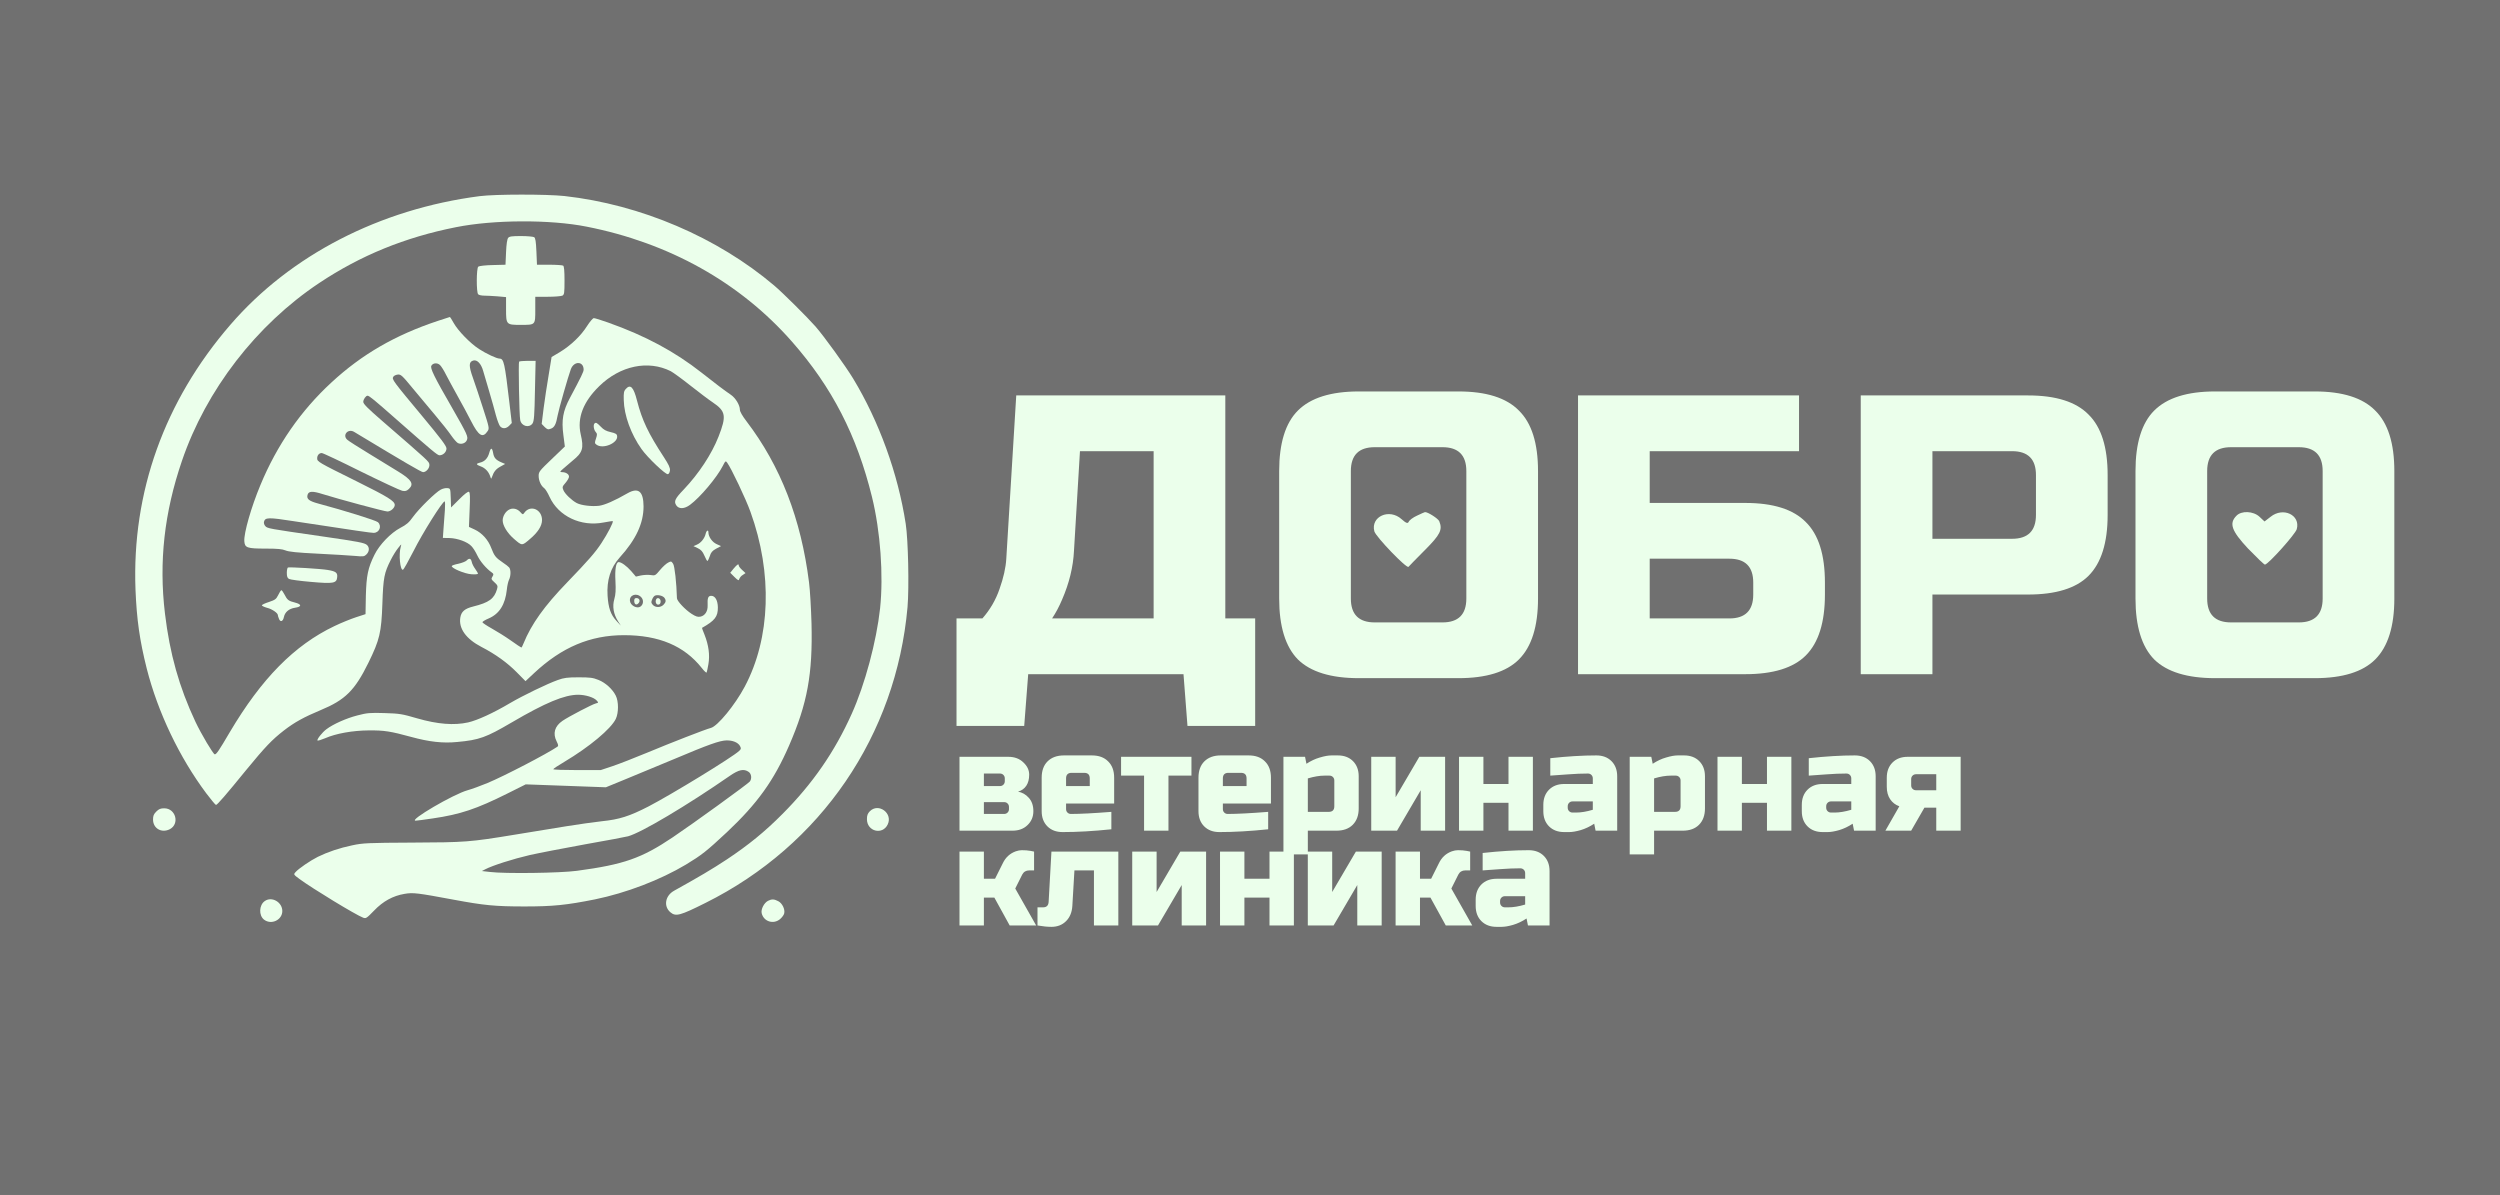 <svg width="6278" height="3000" viewBox="0 0 6278 3000" fill="none" xmlns="http://www.w3.org/2000/svg">
<rect x="0" y="0" width="6278" height="3000" fill="#333333" stroke="none"/>
<g clip-path="url(#clip0_2_2)">
<rect width="6278" height="3000" fill="#707070"/>
<path d="M1204.45 492.565C954.03 525.032 729.3 640.785 578.539 815.543C412.814 1007.24 330.94 1235.92 340.257 1480.7C343.363 1556.36 350.703 1608.03 368.49 1678.89C396.44 1788.71 450.364 1901.64 517.839 1991.99C529.979 2008.08 540.99 2021.35 542.401 2021.35C545.507 2021.35 567.528 1995.94 618.064 1933.83C666.059 1875.39 682.999 1857.6 713.207 1834.17C739.464 1813.84 763.744 1800.57 804.963 1783.35C867.074 1757.66 891.072 1733.66 925.233 1664.21C953.465 1606.62 957.7 1588.55 960.241 1515.99C962.5 1449.93 964.758 1438.92 981.416 1405.88C986.497 1395.72 994.685 1382.45 999.767 1376.24C1008.52 1365.23 1008.52 1365.23 1006.26 1373.42C1000.9 1392.61 1004.85 1432.7 1011.91 1430.73C1013.88 1430.16 1025.74 1408.71 1038.73 1383.3C1060.47 1339.82 1111 1259.07 1116.65 1259.07C1117.78 1259.07 1118.06 1268.96 1117.21 1280.81C1116.37 1292.95 1114.95 1313.56 1113.83 1326.83L1112.13 1350.83L1128.79 1351.11C1148.83 1351.68 1173.96 1360.71 1183.84 1371.44C1188.08 1375.67 1194.57 1386.12 1198.81 1395.16C1205.58 1409.55 1221.11 1427.9 1235.22 1437.79C1239.74 1441.17 1240.02 1442.3 1236.64 1447.95C1232.97 1453.6 1233.53 1455.01 1241.72 1462.35C1249.62 1469.69 1250.47 1471.38 1248.21 1479.29C1241.15 1503.57 1228.17 1513.17 1188.36 1523.05C1166.9 1528.41 1158.43 1535.75 1155.89 1551C1151.66 1578.38 1170.29 1604.36 1208.69 1624.4C1244.26 1642.75 1273.9 1664.21 1297.34 1687.93L1319.64 1710.51L1341.38 1690.18C1410.83 1625.25 1482.26 1595.04 1566.96 1595.04C1654.76 1595.04 1718.28 1621.86 1762.32 1677.48C1768.25 1685.1 1773.62 1690.18 1774.46 1688.77C1775.03 1687.64 1777.29 1678.04 1778.98 1667.6C1782.93 1645.01 1779.55 1619.89 1769.1 1593.63C1765.15 1584.59 1762.61 1576.69 1762.89 1576.69C1795.07 1558.62 1802.98 1548.46 1802.7 1525.31C1802.41 1507.52 1795.92 1496.23 1786.04 1496.23C1778.13 1496.23 1776.16 1501.87 1777.01 1520.51C1777.57 1534.91 1770.51 1545.92 1759.22 1548.46C1752.44 1549.87 1747.64 1548.46 1736.63 1541.4C1720.82 1531.24 1699.93 1509.21 1699.93 1502.16C1698.8 1463.2 1694.28 1421.69 1690.33 1415.76C1685.81 1408.99 1685.25 1408.99 1677.63 1412.94C1673.11 1415.2 1664.08 1423.39 1657.58 1431.29C1645.72 1445.41 1645.16 1445.97 1633.58 1444C1627.09 1443.15 1616.08 1443.71 1609.3 1445.13L1596.88 1447.95L1584.74 1433.83C1573.45 1421.13 1560.18 1411.53 1553.69 1411.53C1546.91 1411.53 1543.81 1429.32 1545.5 1458.96C1546.63 1481.83 1546.06 1492.84 1542.68 1504.41C1537.31 1523.05 1540.7 1542.25 1551.99 1560.03L1559.05 1571.04L1547.76 1558.9C1533.64 1543.66 1527.71 1526.44 1525.74 1495.94C1523.2 1457.27 1533.36 1425.36 1555.95 1400.24C1597.45 1354.5 1616.08 1313.85 1616.08 1271.5C1615.8 1233.67 1603.09 1223.22 1575.71 1238.75C1543.52 1257.38 1518.68 1268.11 1504.56 1270.09C1486.21 1272.34 1459.96 1269.24 1448.38 1263.31C1435.68 1256.53 1418.74 1240.44 1414.78 1230.84C1411.68 1223.22 1411.96 1221.81 1420.15 1212.49C1424.95 1206.84 1428.9 1200.07 1428.9 1196.96C1428.9 1190.75 1420.99 1185.67 1411.4 1185.67C1405.18 1185.39 1405.47 1184.82 1415.07 1176.35C1420.43 1171.55 1431.16 1162.52 1438.5 1156.31C1463.34 1136.26 1466.45 1125.54 1458.26 1090.53C1448.94 1049.87 1464.47 1008.94 1504.84 969.692C1557.36 918.309 1627.66 903.629 1684.4 932.143C1690.61 935.531 1712.92 951.624 1733.81 968.281C1754.7 984.656 1779.83 1003.85 1789.71 1010.35C1822.74 1032.65 1824.72 1044.51 1804.39 1096.46C1786.89 1140.78 1754.98 1189.34 1716.87 1229.43C1695.13 1252.02 1691.74 1259.07 1698.24 1268.96C1704.73 1278.84 1718.56 1278.27 1732.68 1267.83C1758.09 1249.19 1800.16 1199.22 1814.84 1170.42C1821.61 1157.16 1822.18 1156.59 1826.13 1161.96C1836.29 1175.79 1873 1252.86 1884.57 1285.33C1940.47 1439.76 1935.11 1602.1 1870.17 1724.35C1845.61 1770.65 1801.85 1823.72 1785.19 1827.96C1772.49 1831.06 1685.53 1864.94 1624.55 1890.35C1593.21 1903.34 1554.25 1918.58 1538.16 1923.95L1508.51 1933.83H1448.94C1416.19 1933.83 1389.37 1932.98 1389.37 1931.57C1389.37 1930.44 1401.8 1922.25 1417.04 1913.22C1480 1875.67 1534.21 1830.5 1546.35 1805.37C1553.69 1790.13 1553.69 1761.33 1546.35 1746.93C1538.44 1730.84 1520.65 1714.46 1502.87 1707.41C1489.03 1701.76 1481.69 1700.91 1452.9 1700.91C1424.95 1700.91 1415.91 1702.04 1400.67 1707.69C1374.98 1716.72 1313.15 1746.65 1280.96 1765.56C1238.05 1790.97 1198.81 1808.76 1175.65 1814.12C1140.36 1822.03 1098.58 1818.64 1047.76 1803.96C1009.93 1792.95 1003.72 1791.82 965.888 1790.69C928.903 1789.56 922.127 1790.13 897.283 1796.62C869.615 1803.68 836.865 1818.36 819.926 1831.06C808.915 1839.25 795.081 1857.04 797.34 1859.58C798.469 1860.43 806.939 1857.88 816.256 1853.93C843.924 1841.79 885.99 1834.45 926.362 1834.17C965.041 1833.89 980.851 1836.43 1032.52 1850.54C1077.69 1862.97 1112.41 1866.92 1148.27 1863.25C1203.6 1858.17 1220.54 1851.96 1284.63 1814.41C1369.89 1764.44 1417.61 1744.67 1451.77 1744.67C1470.12 1744.67 1491.29 1751.17 1498.35 1759.07C1503.15 1764.44 1503.15 1764.72 1496.37 1766.41C1487.06 1768.67 1427.77 1799.73 1412.52 1810.17C1392.76 1823.72 1387.68 1841.79 1397.84 1861.84C1402.08 1870.31 1402.64 1873.41 1399.82 1875.11C1372.72 1893.46 1266.28 1948.79 1224.21 1966.3C1207.27 1973.35 1184.69 1981.54 1174.53 1984.37C1139.8 1993.68 1024.89 2060.88 1043.81 2060.88C1046.63 2060.88 1066.11 2058.33 1086.72 2055.23C1156.17 2045.07 1196.55 2031.51 1275.03 1992.27L1320.2 1969.68L1420.71 1973.35L1521.5 1977.03L1570.34 1956.98C1597.45 1945.97 1652.5 1923.1 1692.87 1906.16C1779.83 1869.46 1806.93 1859.86 1824.15 1859.3C1839.96 1859.01 1853.23 1864.38 1858.31 1873.41C1861.42 1879.62 1861.14 1881.03 1856.34 1885.55C1840.25 1901.08 1686.38 1995.09 1628.78 2025.02C1580.51 2049.86 1555.38 2057.77 1511.34 2062.29C1491.29 2064.55 1451.2 2070.19 1421.56 2074.99C1392.2 2079.79 1334.04 2089.39 1291.97 2096.17C1180.17 2114.52 1169.44 2115.36 1035.06 2115.93C922.974 2116.49 911.399 2117.06 884.861 2122.7C852.393 2129.48 823.314 2139.36 797.905 2151.78C779.271 2161.1 749.91 2181.15 742.005 2190.18C736.923 2195.83 736.923 2196.11 752.168 2207.4C785.2 2231.68 893.33 2297.46 911.964 2304.52C919.022 2307.06 920.716 2305.93 939.067 2287.02C961.935 2263.02 987.062 2249.47 1015.86 2244.67C1037.32 2241 1047.2 2242.13 1139.52 2259.35C1215.18 2273.47 1243.41 2276.29 1317.38 2276.29C1388.53 2276.29 1422.12 2272.9 1494.12 2258.5C1572.6 2242.41 1658.15 2209.66 1722.8 2170.98C1762.32 2146.98 1773.9 2137.95 1825.56 2089.67C1902.07 2017.68 1943.29 1960.09 1981.41 1872.57C2027.71 1766.13 2040.98 1692.72 2037.87 1565.4C2036.74 1528.13 2034.2 1481.83 2031.66 1462.63C2011.62 1302.84 1960.23 1170.42 1874.69 1058.06C1864.24 1044.51 1858.03 1033.5 1858.03 1028.98C1858.03 1017.41 1847.3 999.619 1835.45 991.431C1818.79 980.138 1797.61 964.046 1761.76 935.814C1694.28 882.737 1620.6 843.211 1527.71 810.179C1510.21 803.968 1493.83 798.886 1491.29 798.886C1488.75 798.886 1481.13 807.921 1474.07 818.931C1458.54 843.494 1433.7 867.209 1406.03 884.148L1385.14 896.57L1377.8 941.742C1373.56 966.305 1367.92 1004.14 1365.09 1025.59L1360.29 1064.55L1367.64 1072.18C1374.13 1078.39 1376.39 1079.23 1382.88 1076.69C1392.2 1073.59 1396.43 1065.68 1400.38 1043.1C1402.93 1028.7 1426.92 944.848 1433.42 927.344C1441.32 905.887 1465.6 906.734 1465.6 928.191C1465.6 933.555 1460.24 944.848 1431.16 999.336C1413.65 1032.37 1409.7 1054.39 1414.78 1092.79L1418.45 1121.3L1385.7 1152.64C1354.65 1182.28 1352.67 1184.82 1352.67 1194.99C1352.67 1207.13 1358.6 1220.11 1366.51 1225.76C1369.33 1227.74 1375.54 1237.62 1380.06 1247.78C1402.36 1296.34 1458.83 1323.16 1515.29 1312.15C1527.43 1309.89 1538.16 1308.2 1538.72 1308.76C1540.98 1310.74 1526.3 1339.54 1510.49 1363.53C1495.25 1386.97 1477.18 1407.58 1424.38 1462.35C1366.79 1521.92 1334.6 1567.09 1314.84 1615.37C1312.58 1621.3 1310.04 1626.1 1309.19 1626.1C1308.35 1626.1 1296.49 1618.19 1282.66 1608.31C1269.1 1598.71 1247.36 1585.16 1234.66 1578.1C1221.96 1571.04 1211.51 1563.98 1211.51 1562.57C1211.51 1560.88 1218.57 1556.64 1227.32 1552.97C1254.14 1541.4 1268.82 1517.97 1272.77 1480.7C1273.62 1471.38 1276.16 1460.37 1278.14 1456.14C1282.94 1446.54 1283.22 1431.01 1278.7 1425.08C1276.73 1422.82 1269.39 1416.89 1262.33 1412.38C1244.82 1400.52 1241.15 1395.72 1233.81 1376.52C1226.19 1355.91 1210.66 1338.41 1191.75 1329.66L1177.63 1323.16L1179.32 1280.25C1180.74 1247.22 1180.45 1236.77 1177.63 1235.08C1175.37 1233.67 1166.9 1240.16 1153.35 1253.71L1132.74 1274.32L1131.89 1250.32C1131.05 1226.89 1131.05 1226.61 1123.42 1225.76C1119.19 1225.2 1111.85 1226.89 1107.05 1229.43C1093.78 1236.21 1052 1277.43 1037.32 1297.75C1027.15 1312.15 1020.94 1317.52 1005.13 1325.7C981.133 1338.41 952.901 1367.77 940.479 1392.9C923.821 1426.49 920.151 1445.41 918.74 1495.94L917.893 1542.25L894.46 1549.87C881.473 1554.1 856.911 1563.98 839.971 1572.17C739.181 1620.17 656.743 1704.02 576.845 1838.97C550.024 1884.71 543.531 1894.3 539.296 1894.3C535.626 1894.3 505.417 1843.49 490.736 1812.43C449.799 1725.19 426.366 1641.91 414.226 1540.55C398.698 1410.97 412.532 1287.02 456.857 1157.44C517.557 979.292 644.038 815.543 801.857 710.519C905.753 641.349 1016.99 595.895 1145.16 570.486C1239.46 551.57 1381.47 551.006 1472.66 569.074C1680.73 610.011 1858.6 709.672 1989.03 858.174C2089.54 972.516 2151.65 1093.35 2189.76 1248.06C2210.94 1334.46 2218.84 1444.28 2210.09 1527.57C2201.06 1610.57 2171.98 1719.26 2138.66 1792.95C2096.03 1887.81 2040.98 1967.71 1964.75 2044.22C1920.43 2088.83 1879.77 2121.86 1825.56 2157.99C1788.02 2182.84 1755.27 2202.04 1692.87 2236.76C1670.29 2249.19 1665.77 2276.01 1683.56 2290.97C1697.11 2302.26 1707.55 2299.44 1771.92 2267.25C2061.87 2122.7 2250.46 1846.31 2278.98 1524.46C2283.21 1474.77 2280.67 1355.91 2274.46 1315.54C2254.98 1188.78 2207.55 1058.34 2142.33 950.494C2123.13 918.874 2069.49 844.623 2048.04 820.061C2027.14 796.345 1965.88 735.363 1944.14 717.012C1801.29 595.895 1609.02 513.739 1417.61 492.282C1373.28 487.483 1243.98 487.483 1204.45 492.565ZM1609.87 1499.33C1616.93 1506.39 1616.08 1517.97 1608.18 1523.33C1599.14 1529.26 1583.05 1520.51 1581.92 1508.93C1580.23 1494.25 1598.29 1487.76 1609.87 1499.33ZM1668.31 1501.03C1673.11 1507.52 1672.55 1512.32 1666.05 1518.81C1658.71 1526.15 1645.72 1526.15 1639.23 1518.81C1635 1514.01 1634.71 1512.04 1637.82 1504.98C1639.51 1500.18 1643.18 1495.94 1645.72 1495.38C1653.35 1493.12 1664.36 1496.23 1668.31 1501.03ZM1880.05 1938.35C1887.11 1943.15 1888.52 1955.57 1882.88 1962.63C1877.79 1968.84 1738.61 2069.63 1689.77 2102.38C1611 2155.45 1566.39 2170.98 1448.66 2186.79C1406.88 2192.44 1267.69 2194.41 1229.86 2189.62L1210.1 2187.36L1218.29 2183.12C1236.35 2173.52 1288.58 2156.87 1330.09 2147.27C1354.08 2141.9 1417.04 2129.76 1469.84 2120.16C1522.63 2110.85 1570.91 2101.81 1577.12 2100.12C1610.43 2091.08 1725.62 2022.48 1832.34 1948.51C1855.21 1932.7 1867.91 1929.88 1880.05 1938.35Z" fill="#EBFFEB"/>
<path d="M1592.65 1508.65C1592.65 1517.68 1597.73 1520.79 1603.09 1515.14C1608.74 1509.5 1605.92 1501.87 1598.29 1501.87C1594.06 1501.87 1592.65 1503.85 1592.65 1508.65Z" fill="#EBFFEB"/>
<path d="M1647.42 1505.83C1644.88 1512.6 1648.55 1519.38 1653.91 1518.25C1657.3 1517.68 1658.99 1514.86 1658.99 1510.34C1658.99 1502.16 1649.96 1498.77 1647.42 1505.83Z" fill="#EBFFEB"/>
<path d="M1276.16 597.306C1273.62 600.412 1271.64 612.834 1270.8 633.444L1269.39 664.782L1237.2 665.629C1219.13 665.911 1203.04 667.887 1201.06 669.581C1196.26 673.534 1195.98 734.233 1200.78 739.033C1202.76 741.009 1209.53 742.421 1215.74 742.421C1222.24 742.421 1237.2 743.268 1249.06 744.115L1270.8 746.091V776.3C1270.8 815.261 1271.36 815.825 1307.22 815.825C1344.77 815.825 1344.2 816.672 1344.2 777.711V745.244H1375.54C1392.76 745.244 1409.14 743.833 1412.24 742.421C1417.04 739.598 1417.61 736.21 1417.61 704.307C1417.61 679.463 1416.48 668.734 1414.22 667.04C1412.24 665.911 1396.71 664.782 1379.49 664.782H1348.44L1347.03 631.467C1345.9 606.058 1344.48 597.589 1341.38 595.612C1339.12 594.201 1324.16 592.789 1308.63 592.789C1285.48 592.789 1279.27 593.636 1276.16 597.306Z" fill="#EBFFEB"/>
<path d="M1099.99 805.662C992.708 841.235 908.576 889.795 832.066 960.658C754.991 1031.8 695.421 1117.91 653.919 1218.14C630.769 1273.47 612.135 1338.97 613.547 1359.02C614.676 1375.67 620.323 1377.65 667.471 1377.65C697.115 1377.65 708.69 1378.78 716.878 1382.17C724.783 1385.56 745.392 1387.81 797.905 1390.36C836.866 1392.33 878.932 1394.87 891.354 1396C912.528 1397.98 914.787 1397.7 920.433 1392.05C927.774 1384.71 928.056 1374.55 921.563 1368.62C915.069 1362.97 901.8 1360.43 806.374 1346.6C673.117 1327.4 671.424 1327.11 666.059 1320.9C663.518 1318.08 662.107 1313.28 662.954 1310.18C665.777 1299.16 673.964 1298.88 737.205 1308.76C898.412 1333.33 931.444 1338.13 938.22 1338.13C952.618 1338.13 959.677 1320.9 948.948 1311.3C944.149 1306.79 864.251 1281.94 799.881 1264.72C775.601 1258.23 769.108 1252.86 772.496 1242.14C775.319 1233.1 785.2 1232.82 810.045 1240.72C850.699 1253.43 965.888 1284.48 972.946 1284.48C981.133 1284.48 991.297 1275.45 991.297 1268.11C991.297 1258.23 974.922 1248.06 895.307 1208.54C799.034 1160.83 796.493 1159.41 796.493 1150.94C796.493 1143.32 801.293 1137.68 808.068 1137.68C810.892 1137.68 855.217 1158.57 906.6 1184.26C958.265 1209.67 1004.85 1231.41 1010.21 1232.54C1017.84 1233.95 1021.22 1233.1 1026.87 1227.74C1040.14 1215.31 1033.65 1204.87 1000.61 1184.54C988.474 1177.2 955.724 1157.16 927.774 1139.93C899.824 1122.99 874.697 1106.9 872.156 1104.36C858.887 1092.79 873.85 1075.28 889.378 1084.6C1016.14 1161.11 1058.21 1185.67 1062.44 1185.67C1070.35 1185.67 1079.38 1175.22 1078.25 1166.47C1077.41 1158.85 1077.97 1159.41 959.677 1056.93C923.539 1025.59 912.246 1014.3 912.246 1009.22C912.246 1003.01 918.74 993.69 922.974 993.69C927.209 993.69 940.478 1004.7 995.249 1052.98C1086.72 1133.44 1098.58 1143.32 1103.66 1143.32C1112.7 1143.32 1121.17 1135.13 1121.17 1126.38C1121.17 1119.89 1108.46 1102.95 1059.9 1044.51C986.215 956.141 983.674 952.47 987.627 946.259C989.038 943.436 994.12 941.178 998.92 940.613C1006.54 939.766 1009.93 942.871 1035.9 974.492C1051.71 993.69 1077.41 1024.46 1093.22 1043.1C1109.03 1061.73 1126.81 1084.32 1132.74 1093.07C1138.95 1102.1 1146.58 1110.85 1149.68 1112.55C1157.87 1116.78 1168.88 1113.4 1172.27 1105.49C1176.22 1097.02 1173.68 1091.09 1136.13 1025.59C1089.83 945.412 1079.66 924.238 1083.33 918.309C1087.57 911.251 1098.02 910.404 1104.79 916.615C1107.9 919.439 1114.95 930.449 1120.32 941.46C1125.97 952.188 1138.95 976.468 1149.4 995.101C1159.84 1013.73 1175.09 1041.97 1183.28 1058.06C1201.91 1094.76 1212.36 1100.97 1224.5 1082.62C1229.01 1075.85 1228.73 1073.87 1213.49 1026.72C1205.02 1000.18 1193.44 965.175 1187.79 949.365C1176.78 918.592 1177.07 908.428 1188.64 905.322C1198.24 902.781 1208.12 913.227 1213.2 931.014C1215.74 939.766 1222.52 963.481 1228.73 983.808C1234.66 1003.85 1242.28 1030.67 1245.39 1043.1C1248.78 1055.52 1253.58 1067.94 1255.83 1070.48C1262.05 1077.54 1271.36 1076.69 1278.99 1068.79L1285.2 1062.29L1279.27 1011.76C1267.41 910.404 1265.15 900.805 1254.42 900.523C1247.36 900.523 1221.39 888.383 1203.04 876.525C1180.74 862.127 1150.53 831.071 1139.23 811.026C1134.72 802.839 1130.48 796.063 1129.64 796.063C1128.79 796.345 1115.52 800.58 1099.99 805.662Z" fill="#EBFFEB"/>
<path d="M1303.55 908.146C1301.57 910.122 1303.83 1043.66 1306.37 1054.95C1309.48 1070.48 1328.96 1075.56 1337.43 1063.14C1341.1 1057.21 1342.23 1043.1 1343.36 981.268L1345.05 906.169H1325.29C1314.56 906.169 1304.68 907.016 1303.55 908.146Z" fill="#EBFFEB"/>
<path d="M1571.19 977.033C1566.67 982.115 1565.83 986.914 1566.39 1004.7C1567.24 1042.81 1584.46 1090.53 1611.28 1128.08C1626.24 1149.25 1671.13 1191.88 1677.06 1190.75C1679.89 1190.19 1681.86 1186.23 1682.43 1181.15C1682.99 1174.66 1679.32 1166.75 1666.62 1147.27C1628.22 1088.55 1612.41 1055.52 1599.71 1006.11C1590.95 971.669 1583.05 963.764 1571.19 977.033Z" fill="#EBFFEB"/>
<path d="M1492.99 1063.42C1489.32 1066.81 1491.01 1079.23 1495.81 1084.6C1499.76 1089.12 1500.05 1091.09 1496.66 1101.26C1492.99 1111.98 1493.27 1113.4 1498.07 1116.78C1514.16 1128.64 1552.28 1112.55 1549.73 1095.04C1549.17 1089.96 1546.06 1087.99 1533.64 1085.16C1522.35 1082.62 1515.86 1079.23 1508.8 1071.61C1498.92 1061.45 1496.37 1060.04 1492.99 1063.42Z" fill="#EBFFEB"/>
<path d="M1228.45 1137.68C1224.78 1150.94 1216.87 1159.13 1205.58 1161.67C1194.85 1164.21 1195.14 1166.75 1206.71 1170.99C1218 1174.94 1226.76 1183.98 1230.71 1195.55C1233.25 1203.17 1233.53 1203.46 1235.23 1198.38C1240.02 1184.54 1245.11 1178.05 1256.4 1171.84L1268.54 1165.06L1259.22 1161.11C1245.39 1155.18 1240.31 1149.82 1238.33 1137.39C1235.79 1123.28 1232.4 1123.28 1228.45 1137.68Z" fill="#EBFFEB"/>
<path d="M1280.4 1278.84C1270.52 1282.79 1262.33 1295.49 1262.33 1306.79C1262.33 1319.77 1273.9 1338.69 1290.84 1353.37C1311.17 1370.88 1310.61 1370.88 1330.09 1354.22C1350.7 1337 1361.14 1320.62 1361.14 1305.94C1361.14 1278.84 1331.5 1266.7 1316.53 1287.87C1313.15 1292.67 1312.58 1292.67 1306.65 1285.9C1299.59 1277.99 1289.15 1275.17 1280.4 1278.84Z" fill="#EBFFEB"/>
<path d="M1771.92 1340.95C1769.38 1351.96 1760.07 1363.53 1749.9 1367.77L1741.43 1371.44L1752.16 1376.52C1760.35 1380.47 1764.3 1384.71 1768.82 1395.15C1771.92 1402.5 1775.31 1408.71 1776.44 1408.71C1777.57 1408.71 1780.11 1403.34 1782.37 1396.85C1785.19 1387.25 1788.58 1383.3 1798.18 1377.93L1810.6 1371.44L1799.59 1366.36C1788.58 1361.56 1778.98 1347.72 1778.98 1337C1778.98 1329.37 1773.9 1331.91 1771.92 1340.95Z" fill="#EBFFEB"/>
<path d="M1171.42 1407.86C1168.6 1410.4 1159.56 1413.79 1150.81 1415.76C1142.06 1417.46 1134.72 1420 1134.44 1421.41C1133.31 1426.78 1166.62 1440.89 1183.56 1442.02C1192.88 1442.87 1200.22 1442.02 1200.22 1440.61C1200.22 1439.2 1197.11 1433.83 1193.44 1428.75C1189.49 1423.39 1185.54 1415.76 1184.69 1411.25C1182.71 1401.93 1178.2 1400.8 1171.42 1407.86Z" fill="#EBFFEB"/>
<path d="M1842.22 1427.9L1833.75 1438.35L1844.2 1448.8C1854.08 1458.4 1855.21 1458.68 1856.62 1453.6C1857.75 1450.49 1861.42 1445.97 1865.37 1443.71L1872.15 1439.2L1863.68 1431.29C1858.88 1427.06 1855.21 1421.98 1855.21 1420.28C1855.21 1414.64 1851.26 1417.18 1842.22 1427.9Z" fill="#EBFFEB"/>
<path d="M723.089 1425.08C721.677 1425.65 720.266 1431.57 720.266 1438.35C720.266 1447.95 721.677 1451.62 725.912 1453.88C729.018 1455.57 753.862 1458.96 780.683 1461.22C837.43 1466.3 845.335 1464.89 846.747 1449.36C847.876 1438.07 843.359 1434.68 823.032 1431.29C804.963 1428.19 727.888 1423.67 723.089 1425.08Z" fill="#EBFFEB"/>
<path d="M698.809 1493.97C693.445 1504.7 691.186 1506.39 675.376 1511.75C665.495 1514.86 657.59 1518.53 657.59 1520.22C657.872 1521.64 663.801 1524.46 670.859 1526.44C682.999 1529.26 697.68 1539.42 697.68 1544.5C697.68 1545.63 698.809 1549.87 700.503 1553.82C703.891 1563.14 710.667 1560.88 712.925 1549.59C715.466 1537.16 725.63 1528.41 740.875 1526.15C758.097 1523.61 758.097 1517.68 740.875 1513.17C724.5 1509.21 721.395 1506.67 714.337 1492.84C711.231 1486.91 707.843 1482.11 706.714 1482.11C705.302 1482.11 701.915 1487.47 698.809 1493.97Z" fill="#EBFFEB"/>
<path d="M392.487 2038.01C385.994 2044.5 384.3 2048.74 384.3 2058.05C384.3 2080.36 405.756 2092.78 426.366 2082.33C451.775 2069.06 441.329 2029.82 412.532 2029.82C403.215 2029.82 398.981 2031.51 392.487 2038.01Z" fill="#EBFFEB"/>
<path d="M2184.4 2037.16C2178.75 2043.09 2177.06 2047.32 2177.06 2057.21C2177.06 2087.98 2216.3 2097.86 2229.29 2070.19C2242.56 2042.24 2206.14 2015.42 2184.4 2037.16Z" fill="#EBFFEB"/>
<path d="M664.93 2262.74C650.531 2272.62 649.402 2298.59 662.954 2309.32C681.023 2323.44 708.973 2310.45 708.973 2287.58C708.69 2265.28 682.434 2250.31 664.93 2262.74Z" fill="#EBFFEB"/>
<path d="M1928.61 2262.17C1918.73 2267.25 1910.26 2283.63 1912.8 2293.51C1917.89 2314.4 1942.45 2322.03 1959.1 2307.91C1963.62 2303.96 1968.42 2297.75 1969.27 2293.79C1971.81 2283.63 1964.47 2268.1 1954.3 2263.02C1944.14 2257.66 1937.93 2257.37 1928.61 2262.17Z" fill="#EBFFEB"/>
<path d="M2542.5 2086H2409.5V1900.5H2532C2547.63 1900.5 2560.23 1905.17 2569.8 1914.5C2579.6 1923.6 2584.5 1933.87 2584.5 1945.3C2584.5 1956.73 2582.05 1966.07 2577.15 1973.3C2572.25 1980.53 2565.37 1985.43 2556.5 1988C2567 1989.87 2575.98 1995 2583.45 2003.4C2591.15 2011.8 2595 2023 2595 2037C2595 2051 2590.1 2062.67 2580.3 2072C2570.73 2081.33 2558.13 2086 2542.5 2086ZM2533.75 2026.5C2533.75 2023 2532.58 2020.08 2530.25 2017.75C2527.92 2015.42 2525 2014.25 2521.5 2014.25H2470.75V2044H2521.5C2525 2044 2527.92 2042.83 2530.25 2040.5C2532.58 2038.17 2533.75 2035.25 2533.75 2031.75V2026.5ZM2523.25 1954.75C2523.25 1951.25 2522.08 1948.33 2519.75 1946C2517.42 1943.67 2514.5 1942.5 2511 1942.5H2470.75V1974H2511C2514.5 1974 2517.42 1972.83 2519.75 1970.5C2522.08 1968.17 2523.25 1965.25 2523.25 1961.75V1954.75ZM2691.11 1940.75C2681.78 1940.75 2677.11 1945.42 2677.11 1954.75V1974H2736.61V1954.75C2736.61 1945.42 2731.95 1940.75 2722.61 1940.75H2691.11ZM2790.86 2082.5C2745.83 2087.17 2705 2089.5 2668.36 2089.5C2652.5 2089.5 2639.78 2084.72 2630.21 2075.15C2620.65 2065.58 2615.86 2052.87 2615.86 2037V1953C2615.86 1935.5 2620.76 1921.85 2630.56 1912.05C2640.6 1902.02 2654.36 1897 2671.86 1897H2741.86C2759.36 1897 2773.01 1902.02 2782.81 1912.05C2792.85 1921.85 2797.86 1935.5 2797.86 1953V2017.75H2677.11V2031.75C2677.11 2035.25 2678.28 2038.17 2680.61 2040.5C2682.95 2042.83 2685.86 2044 2689.36 2044C2712.46 2044 2746.3 2042.25 2790.86 2038.75V2082.5ZM2934.23 1947.75V2086H2872.98V1947.75H2815.23V1900.5H2991.98V1947.75H2934.23ZM3084.86 1940.75C3075.53 1940.75 3070.86 1945.42 3070.86 1954.75V1974H3130.36V1954.75C3130.36 1945.42 3125.7 1940.75 3116.36 1940.75H3084.86ZM3184.61 2082.5C3139.58 2087.17 3098.75 2089.5 3062.11 2089.5C3046.25 2089.5 3033.53 2084.72 3023.96 2075.15C3014.4 2065.58 3009.61 2052.87 3009.61 2037V1953C3009.61 1935.5 3014.51 1921.85 3024.31 1912.05C3034.35 1902.02 3048.11 1897 3065.61 1897H3135.61C3153.11 1897 3166.76 1902.02 3176.56 1912.05C3186.6 1921.85 3191.61 1935.5 3191.61 1953V2017.75H3070.86V2031.75C3070.86 2035.25 3072.03 2038.17 3074.36 2040.5C3076.7 2042.83 3079.61 2044 3083.11 2044C3106.21 2044 3140.05 2042.25 3184.61 2038.75V2082.5ZM3326.23 1947.75C3313.86 1947.75 3299.86 1950.08 3284.23 1954.75V2038.75H3336.73C3346.06 2038.75 3350.73 2034.08 3350.73 2024.75V1960C3350.73 1956.5 3349.56 1953.58 3347.23 1951.25C3344.89 1948.92 3341.98 1947.75 3338.48 1947.75H3326.23ZM3284.23 2086V2145.5H3222.98V1900.5H3277.23L3280.73 1918C3291.69 1910.77 3302.89 1905.52 3314.33 1902.25C3325.99 1898.75 3335.79 1897 3343.73 1897H3359.48C3375.34 1897 3388.06 1901.78 3397.63 1911.35C3407.19 1920.92 3411.98 1933.63 3411.98 1949.5V2030C3411.98 2047.5 3406.96 2061.27 3396.93 2071.3C3387.13 2081.1 3373.48 2086 3355.98 2086H3284.23ZM3564.19 1900.5H3628.94V2086H3567.69V1984.5L3508.19 2086H3443.44V1900.5H3504.69V2002L3564.19 1900.5ZM3788.14 1968.75V1900.5H3849.39V2086H3788.14V2016H3725.14V2086H3663.89V1900.5H3725.14V1968.75H3788.14ZM3957.85 2040.5C3970.22 2040.5 3984.22 2038.17 3999.85 2033.5V2012.5H3949.1C3945.6 2012.5 3942.69 2013.67 3940.35 2016C3938.02 2018.33 3936.85 2021.25 3936.85 2024.75V2028.25C3936.85 2031.75 3938.02 2034.67 3940.35 2037C3942.69 2039.33 3945.6 2040.5 3949.1 2040.5H3957.85ZM3893.1 1904C3935.8 1899.33 3974.3 1897 4008.6 1897C4024.47 1897 4037.19 1901.78 4046.75 1911.35C4056.32 1920.92 4061.1 1933.63 4061.1 1949.5V2086H4006.85L4003.35 2068.5C3992.39 2075.73 3981.07 2081.1 3969.4 2084.6C3957.97 2087.87 3948.29 2089.5 3940.35 2089.5H3928.1C3912.24 2089.5 3899.52 2084.72 3889.95 2075.15C3880.39 2065.58 3875.6 2052.87 3875.6 2037V2021.25C3875.6 2005.38 3880.39 1992.67 3889.95 1983.1C3899.52 1973.53 3912.24 1968.75 3928.1 1968.75H3999.85V1954.75C3999.85 1951.25 3998.69 1948.33 3996.35 1946C3994.02 1943.67 3991.1 1942.5 3987.6 1942.5C3972.44 1942.5 3955.64 1943.2 3937.2 1944.6C3919 1946 3904.3 1947.05 3893.1 1947.75V1904ZM4195.76 1947.75C4183.39 1947.75 4169.39 1950.08 4153.76 1954.75V2038.75H4206.26C4215.59 2038.75 4220.26 2034.08 4220.26 2024.75V1960C4220.26 1956.5 4219.09 1953.58 4216.76 1951.25C4214.42 1948.92 4211.51 1947.75 4208.01 1947.75H4195.76ZM4153.76 2086V2145.5H4092.51V1900.5H4146.76L4150.26 1918C4161.22 1910.77 4172.42 1905.52 4183.86 1902.25C4195.52 1898.75 4205.32 1897 4213.26 1897H4229.01C4244.87 1897 4257.59 1901.78 4267.16 1911.35C4276.72 1920.92 4281.51 1933.63 4281.51 1949.5V2030C4281.51 2047.5 4276.49 2061.27 4266.46 2071.3C4256.66 2081.1 4243.01 2086 4225.51 2086H4153.76ZM4437.22 1968.75V1900.5H4498.47V2086H4437.22V2016H4374.22V2086H4312.97V1900.5H4374.22V1968.75H4437.22ZM4606.93 2040.5C4619.29 2040.5 4633.29 2038.17 4648.93 2033.5V2012.5H4598.18C4594.68 2012.5 4591.76 2013.67 4589.43 2016C4587.09 2018.33 4585.93 2021.25 4585.93 2024.75V2028.25C4585.93 2031.75 4587.09 2034.67 4589.43 2037C4591.76 2039.33 4594.68 2040.5 4598.18 2040.5H4606.93ZM4542.18 1904C4584.88 1899.33 4623.38 1897 4657.68 1897C4673.54 1897 4686.26 1901.78 4695.83 1911.35C4705.39 1920.92 4710.18 1933.63 4710.18 1949.5V2086H4655.93L4652.43 2068.5C4641.46 2075.73 4630.14 2081.1 4618.48 2084.6C4607.04 2087.87 4597.36 2089.5 4589.43 2089.5H4577.18C4561.31 2089.5 4548.59 2084.72 4539.03 2075.15C4529.46 2065.58 4524.68 2052.87 4524.68 2037V2021.25C4524.68 2005.38 4529.46 1992.67 4539.03 1983.1C4548.59 1973.53 4561.31 1968.75 4577.18 1968.75H4648.93V1954.75C4648.93 1951.25 4647.76 1948.33 4645.43 1946C4643.09 1943.67 4640.18 1942.5 4636.68 1942.5C4621.51 1942.5 4604.71 1943.2 4586.28 1944.6C4568.08 1946 4553.38 1947.05 4542.18 1947.75V1904ZM4923.58 1900.5V2086H4862.33V2028.25H4832.58L4799.33 2086H4734.58L4769.58 2024.75C4759.78 2021.25 4752.08 2015.3 4746.48 2006.9C4740.88 1998.5 4738.08 1988.12 4738.08 1975.75V1953C4738.08 1937.13 4742.86 1924.42 4752.43 1914.85C4762 1905.28 4774.71 1900.5 4790.58 1900.5H4923.58ZM4811.58 1944.25C4808.08 1944.25 4805.16 1945.42 4802.83 1947.75C4800.5 1950.08 4799.33 1953 4799.33 1956.5V1972.25C4799.33 1975.75 4800.5 1978.67 4802.83 1981C4805.16 1983.33 4808.08 1984.5 4811.58 1984.5H4862.33V1944.25H4811.58ZM2497 2254H2470.75V2324H2409.5V2138.5H2470.75V2206.75H2498.75L2518 2168.25C2525 2153.32 2535.97 2143.17 2550.9 2137.8C2556.27 2135.93 2561.4 2135 2566.3 2135C2574.23 2135 2581.47 2135.58 2588 2136.75L2596.75 2138.5V2185.75H2584.5C2576.57 2185.75 2570.73 2189.25 2567 2196.25L2549.5 2231.25L2602 2324H2535.5L2497 2254ZM2640.36 2327.5C2630.33 2327.5 2618.66 2326.33 2605.36 2324V2278.5H2619.36C2628.23 2278.5 2632.9 2273.83 2633.36 2264.5L2640.36 2138.5H2808.36V2324H2747.11V2185.75H2698.11L2692.86 2275C2691.93 2290.87 2686.68 2303.58 2677.11 2313.15C2667.55 2322.72 2655.3 2327.5 2640.36 2327.5ZM2963.99 2138.5H3028.74V2324H2967.49V2222.5L2907.99 2324H2843.24V2138.5H2904.49V2240L2963.99 2138.5ZM3187.95 2206.75V2138.5H3249.2V2324H3187.95V2254H3124.95V2324H3063.7V2138.5H3124.95V2206.75H3187.95ZM3404.91 2138.5H3469.66V2324H3408.41V2222.5L3348.91 2324H3284.16V2138.5H3345.41V2240L3404.91 2138.5ZM3592.12 2254H3565.87V2324H3504.62V2138.5H3565.87V2206.75H3593.87L3613.12 2168.25C3620.12 2153.32 3631.08 2143.17 3646.02 2137.8C3651.38 2135.93 3656.52 2135 3661.42 2135C3669.35 2135 3676.58 2135.58 3683.12 2136.75L3691.87 2138.5V2185.75H3679.62C3671.68 2185.75 3665.85 2189.25 3662.12 2196.25L3644.62 2231.25L3697.12 2324H3630.62L3592.12 2254ZM3787.98 2278.5C3800.35 2278.5 3814.35 2276.17 3829.98 2271.5V2250.5H3779.23C3775.73 2250.5 3772.81 2251.67 3770.48 2254C3768.15 2256.33 3766.98 2259.25 3766.98 2262.75V2266.25C3766.98 2269.75 3768.15 2272.67 3770.48 2275C3772.81 2277.33 3775.73 2278.5 3779.23 2278.5H3787.98ZM3723.23 2142C3765.93 2137.33 3804.43 2135 3838.73 2135C3854.6 2135 3867.31 2139.78 3876.88 2149.35C3886.45 2158.92 3891.23 2171.63 3891.23 2187.5V2324H3836.98L3833.48 2306.5C3822.51 2313.73 3811.2 2319.1 3799.53 2322.6C3788.1 2325.87 3778.41 2327.5 3770.48 2327.5H3758.23C3742.36 2327.5 3729.65 2322.72 3720.08 2313.15C3710.51 2303.58 3705.73 2290.87 3705.73 2275V2259.25C3705.73 2243.38 3710.51 2230.67 3720.08 2221.1C3729.65 2211.53 3742.36 2206.75 3758.23 2206.75H3829.98V2192.75C3829.98 2189.25 3828.81 2186.33 3826.48 2184C3824.15 2181.67 3821.23 2180.5 3817.73 2180.5C3802.56 2180.5 3785.76 2181.2 3767.33 2182.6C3749.13 2184 3734.43 2185.05 3723.23 2185.75V2142Z" fill="#EBFFEB"/>
<path d="M3558.84 1294.66C3548.51 1299.24 3539.28 1306.36 3537.65 1309.92C3535.47 1315.51 3531.13 1313.99 3519.72 1303.81C3488.75 1275.84 3441.48 1297.2 3451.26 1334.33C3455.06 1348.07 3532.76 1428.95 3537.1 1423.35C3538.19 1421.82 3556.66 1403 3578.4 1381.13C3616.98 1342.47 3622.95 1330.27 3614.26 1308.9C3611.54 1302.29 3585.46 1285.5 3578.4 1286.01C3577.31 1286.01 3568.62 1290.08 3558.84 1294.66Z" fill="#EBFFEB"/>
<path d="M5616.04 1295.26C5597.02 1314.59 5604.08 1333.41 5645.38 1377.67C5667.11 1400.05 5686.13 1418.36 5687.76 1417.85C5696.99 1416.32 5764.37 1341.04 5767.63 1328.83C5777.41 1293.23 5733.4 1272.37 5701.88 1297.81L5686.67 1309.5L5674.17 1297.81C5658.42 1283.05 5628.53 1282.04 5616.04 1295.26Z" fill="#EBFFEB"/>
<path d="M2552 993H3077V1553H3152V1823H2982L2972 1693H2582L2572 1823H2402V1553H2467C2486.33 1531 2500.67 1506.33 2510 1479C2520 1451 2525.67 1425.67 2527 1403L2552 993ZM2897 1553V1133H2712L2697 1383C2695 1423.67 2685 1464.67 2667 1506C2659.67 1523.33 2651.33 1539 2642 1553H2897ZM3682.27 1183C3682.27 1143 3662.27 1123 3622.27 1123H3452.27C3412.27 1123 3392.27 1143 3392.27 1183V1503C3392.27 1543 3412.27 1563 3452.27 1563H3622.27C3662.27 1563 3682.27 1543 3682.27 1503V1183ZM3862.27 1503C3862.27 1573 3846.27 1624 3814.27 1656C3782.94 1687.33 3732.27 1703 3662.27 1703H3412.27C3342.27 1703 3291.27 1687.33 3259.27 1656C3227.94 1624 3212.27 1573 3212.27 1503V1183C3212.27 1113 3227.94 1062.33 3259.27 1031C3291.27 999 3342.27 983 3412.27 983H3662.27C3732.27 983 3782.94 999 3814.27 1031C3846.27 1062.33 3862.27 1113 3862.27 1183V1503ZM4142.74 1263H4382.74C4452.74 1263 4503.41 1279 4534.74 1311C4566.74 1342.33 4582.74 1393 4582.74 1463V1493C4582.74 1563 4566.74 1614 4534.74 1646C4503.41 1677.33 4452.74 1693 4382.74 1693H3962.74V993H4517.74V1133H4142.74V1263ZM4402.74 1463C4402.74 1423 4382.74 1403 4342.74 1403H4142.74V1553H4342.74C4382.74 1553 4402.74 1533 4402.74 1493V1463ZM4672.7 993H5092.7C5162.7 993 5213.37 1009 5244.7 1041C5276.7 1072.33 5292.7 1123 5292.7 1193V1293C5292.7 1363 5276.7 1414 5244.7 1446C5213.37 1477.33 5162.7 1493 5092.7 1493H4852.7V1693H4672.7V993ZM5112.7 1193C5112.7 1153 5092.7 1133 5052.7 1133H4852.7V1353H5052.7C5092.7 1353 5112.7 1333 5112.7 1293V1193ZM5832.66 1183C5832.66 1143 5812.66 1123 5772.66 1123H5602.66C5562.66 1123 5542.66 1143 5542.66 1183V1503C5542.66 1543 5562.66 1563 5602.66 1563H5772.66C5812.66 1563 5832.66 1543 5832.66 1503V1183ZM6012.66 1503C6012.66 1573 5996.66 1624 5964.66 1656C5933.33 1687.33 5882.66 1703 5812.66 1703H5562.66C5492.66 1703 5441.66 1687.33 5409.66 1656C5378.33 1624 5362.66 1573 5362.66 1503V1183C5362.66 1113 5378.33 1062.33 5409.66 1031C5441.66 999 5492.66 983 5562.66 983H5812.66C5882.66 983 5933.33 999 5964.66 1031C5996.66 1062.33 6012.66 1113 6012.66 1183V1503Z" fill="#EBFFEB"/>
</g>
<defs>
<clipPath id="clip0_2_2">
<rect width="6278" height="3000" fill="white"/>
</clipPath>
</defs>
</svg>
